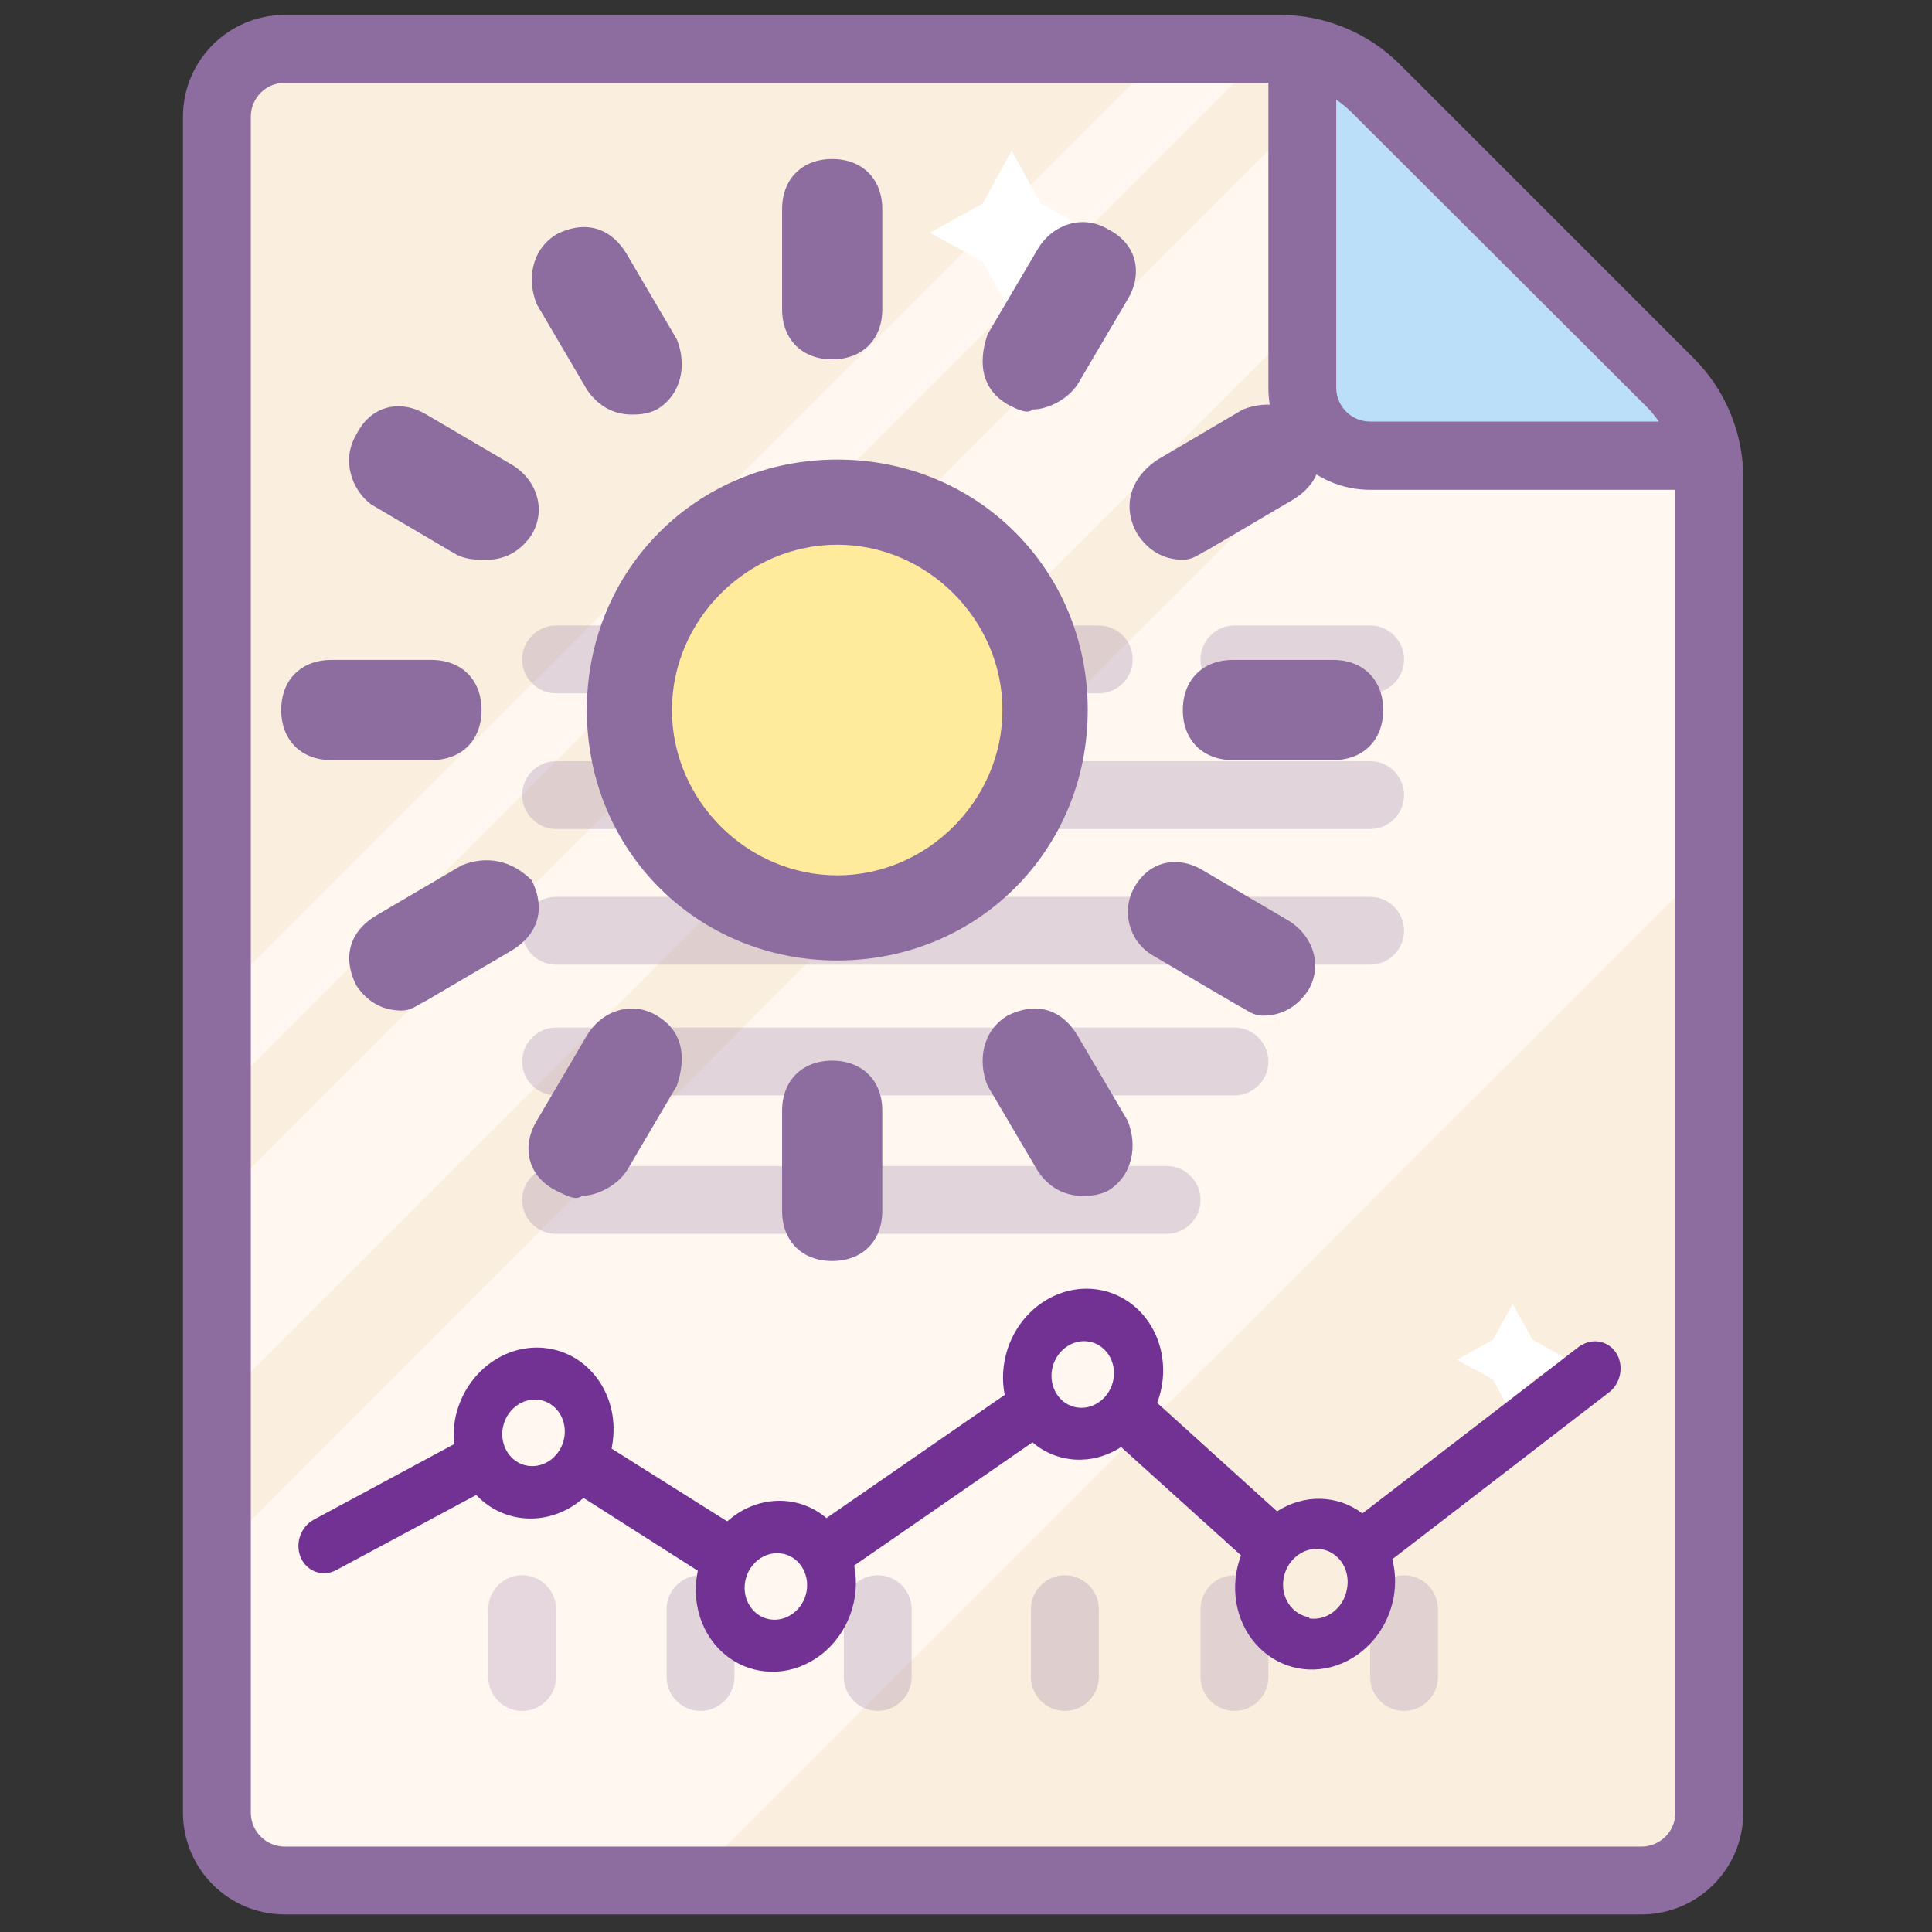 <?xml version="1.0" encoding="utf-8"?>
<svg viewBox="0 0 500 500" width="500" height="500" xmlns="http://www.w3.org/2000/svg">
  <rect x="0" y="0" width="500" height="500" fill="#333333" stroke="none"/>
  <path style=" fill:#FAEFDE;" d="M 333.606 12.127 L 81.165 12.127 C 66.588 12.127 54.829 23.891 54.829 38.463 L 54.829 459.827 C 54.829 474.365 66.588 486.158 81.165 486.158 L 414.738 486.158 C 429.281 486.158 441.073 474.365 441.073 459.827 L 441.073 119.561 C 441.107 112.634 438.433 105.912 433.596 100.942 L 352.225 19.844 C 347.288 14.907 340.6 12.127 333.606 12.127 Z"/>
  <path style=" fill:#FFF7F0;" d="M 441.073 224.627 L 441.073 178.749 L 439.05 109.204 C 437.749 105.912 435.792 102.932 433.323 100.425 L 395.401 62.503 L 54.829 403.624 L 56.13 466.476 C 59.183 477.996 69.607 486.024 81.505 486.057 L 179.543 486.057 Z"/>
  <path style=" fill:#FFF7F0;" d="M 352.225 19.844 C 351.407 19.054 350.513 18.337 349.589 17.648 L 54.829 312.413 L 56.13 363.774 L 376.198 43.711 Z"/>
  <path style=" fill:#FFF7F0;" d="M 54.829 259.741 L 301.922 12.644 L 328.258 12.644 L 54.829 286.072 Z"/>
  <path style=" fill:#FFFFFF;" d="M 200.568 171.223 L 189.661 191.077 L 169.841 201.946 L 189.661 212.82 L 200.568 232.669 L 211.438 212.82 L 231.291 201.946 L 211.438 191.077 Z"/>
  <path style=" fill:#FFFFFF;" d="M 261.803 38.98 L 254.331 52.662 L 240.649 60.24 L 254.331 67.679 L 261.803 81.461 L 269.348 67.679 L 283.063 60.24 L 269.348 52.662 Z"/>
  <path style=" fill:#FFFFFF;" d="M 391.459 337.443 L 386.383 346.733 L 377.054 351.914 L 386.383 357.024 L 391.459 366.419 L 396.635 357.024 L 405.959 351.914 L 396.635 346.733 Z"/>
  <path style=" fill:#BBDEF9;" d="M 335.735 12.644 L 335.735 117.982 L 441.073 117.982 Z"/>
  <path style=" fill:#8D6C9F;" d="M 438.332 92.713 L 362.31 16.686 C 354.082 8.463 342.901 3.832 331.243 3.865 L 73.688 3.865 C 59.149 3.865 47.352 15.658 47.352 30.201 L 47.352 469.117 C 47.352 483.656 59.149 495.453 73.688 495.453 L 424.818 495.453 C 439.361 495.453 451.158 483.656 451.158 469.117 L 451.158 123.781 C 451.187 112.117 446.561 100.942 438.332 92.713 Z M 425.951 105.09 C 427.219 106.324 428.319 107.663 429.31 109.103 L 354.593 109.103 C 349.757 109.103 345.815 105.195 345.815 100.325 L 345.815 25.809 C 347.255 26.771 348.628 27.9 349.862 29.139 Z M 424.818 477.896 L 73.688 477.896 C 68.851 477.896 64.909 473.954 64.909 469.117 L 64.909 30.201 C 64.909 25.365 68.851 21.423 73.688 21.423 L 328.258 21.423 L 328.258 100.425 C 328.258 114.964 340.055 126.761 354.593 126.761 L 433.596 126.761 L 433.596 469.117 C 433.596 473.954 429.654 477.896 424.818 477.896 Z"/>
  <path style="fill: rgb(141, 108, 159); fill-opacity: 0.25;" d="M 310.7 170.654 C 310.7 175.486 314.647 179.433 319.479 179.433 L 354.593 179.433 C 359.43 179.433 363.372 175.486 363.372 170.654 C 363.372 165.817 359.43 161.875 354.593 161.875 L 319.479 161.875 C 314.647 161.875 310.7 165.817 310.7 170.654 Z"/>
  <path style="fill: rgb(141, 108, 159); fill-opacity: 0.25;" d="M 143.912 179.433 L 284.365 179.433 C 289.201 179.433 293.143 175.486 293.143 170.654 C 293.143 165.817 289.201 161.875 284.365 161.875 L 143.912 161.875 C 139.08 161.875 135.133 165.817 135.133 170.654 C 135.133 175.486 139.08 179.433 143.912 179.433 Z"/>
  <path style="fill: rgb(141, 108, 159); fill-opacity: 0.25;" d="M 143.912 283.489 L 319.479 283.489 C 324.316 283.489 328.258 279.547 328.258 274.71 C 328.258 269.874 324.316 265.932 319.479 265.932 L 143.912 265.932 C 139.08 265.932 135.133 269.874 135.133 274.71 C 135.133 279.547 139.08 283.489 143.912 283.489 Z"/>
  <path style="fill: rgb(141, 108, 159); fill-opacity: 0.25;" d="M 143.912 319.326 L 301.922 319.326 C 306.758 319.326 310.7 315.384 310.7 310.547 C 310.7 305.715 306.758 301.769 301.922 301.769 L 143.912 301.769 C 139.08 301.769 135.133 305.715 135.133 310.547 C 135.133 315.384 139.08 319.326 143.912 319.326 Z"/>
  <path style="fill: rgb(141, 108, 159); fill-opacity: 0.25;" d="M 143.912 214.547 L 354.593 214.547 C 359.43 214.547 363.372 210.605 363.372 205.768 C 363.372 200.932 359.43 196.99 354.593 196.99 L 143.912 196.99 C 139.08 196.99 135.133 200.932 135.133 205.768 C 135.133 210.605 139.08 214.547 143.912 214.547 Z"/>
  <path style="fill: rgb(141, 108, 159); fill-opacity: 0.25;" d="M 143.912 249.657 L 354.593 249.657 C 359.43 249.657 363.372 245.715 363.372 240.878 C 363.372 236.046 359.43 232.099 354.593 232.099 L 143.912 232.099 C 139.08 232.099 135.133 236.046 135.133 240.878 C 135.133 245.715 139.08 249.657 143.912 249.657 Z"/>
  <path style="fill: rgb(141, 108, 159); fill-opacity: 0.25;" d="M 181.294 407.667 C 176.462 407.667 172.515 411.614 172.515 416.445 L 172.515 434.003 C 172.515 438.839 176.462 442.781 181.294 442.781 C 186.13 442.781 190.072 438.839 190.072 434.003 L 190.072 416.445 C 190.072 411.614 186.13 407.667 181.294 407.667 Z"/>
  <path style="fill: rgb(141, 108, 159); fill-opacity: 0.23;" d="M 135.133 407.667 C 130.301 407.667 126.359 411.614 126.359 416.445 L 126.359 434.003 C 126.359 438.839 130.301 442.781 135.133 442.781 C 139.97 442.781 143.912 438.839 143.912 434.003 L 143.912 416.445 C 143.912 411.614 139.97 407.667 135.133 407.667 Z"/>
  <path style="fill: rgb(141, 108, 159); fill-opacity: 0.25;" d="M 275.586 407.667 C 270.754 407.667 266.812 411.614 266.812 416.445 L 266.812 434.003 C 266.812 438.839 270.754 442.781 275.586 442.781 C 280.423 442.781 284.365 438.839 284.365 434.003 L 284.365 416.445 C 284.365 411.614 280.423 407.667 275.586 407.667 Z"/>
  <path style="fill: rgb(141, 108, 159); fill-opacity: 0.23;" d="M 319.479 407.667 C 314.647 407.667 310.7 411.614 310.7 416.445 L 310.7 434.003 C 310.7 438.839 314.647 442.781 319.479 442.781 C 324.316 442.781 328.258 438.839 328.258 434.003 L 328.258 416.445 C 328.258 411.614 324.316 407.667 319.479 407.667 Z"/>
  <path style="fill: rgb(141, 108, 159); fill-opacity: 0.23;" d="M 363.372 407.667 C 358.535 407.667 354.593 411.614 354.593 416.445 L 354.593 434.003 C 354.593 438.839 358.535 442.781 363.372 442.781 C 368.209 442.781 372.151 438.839 372.151 434.003 L 372.151 416.445 C 372.151 411.614 368.209 407.667 363.372 407.667 Z"/>
  <path style="fill: rgb(141, 108, 159); fill-opacity: 0.25;" d="M 227.163 407.667 C 222.326 407.667 218.384 411.614 218.384 416.445 L 218.384 434.003 C 218.384 438.839 222.326 442.781 227.163 442.781 C 231.994 442.781 235.936 438.839 235.936 434.003 L 235.936 416.445 C 235.936 411.614 231.994 407.667 227.163 407.667 Z"/>
  <path style="paint-order: stroke; fill: rgb(113, 50, 147);" d="M 402.031 323.549 L 352.967 375.263 C 345.877 371.455 337.271 372.608 331.075 378.153 L 296.071 355.238 C 298.018 345.947 294.258 336.451 286.699 331.657 C 279.15 326.869 269.501 327.878 262.727 334.145 C 255.952 340.403 253.56 350.535 256.77 359.309 L 216.14 397.949 C 207.869 392.897 197.315 394.916 190.909 402.771 L 158.421 388.807 C 158.421 388.807 158.436 387.912 158.436 387.912 C 158.67 375.67 149.633 365.743 138.257 365.743 C 126.881 365.743 117.461 375.67 117.227 387.912 C 117.217 389.96 117.499 392.007 117.997 393.969 L 85.198 418.874 C 82.04 421.238 81.227 425.854 83.365 429.179 C 85.499 432.494 89.776 433.274 92.91 430.906 L 125.68 406.087 C 134.195 412.669 146.107 411.138 153.226 402.537 L 185.365 416.568 C 185.365 416.568 185.346 417.458 185.346 417.458 C 185.173 426.433 190.034 434.513 197.669 437.948 C 205.304 441.383 214.217 439.479 220.216 433.13 C 226.244 426.782 228.167 417.257 225.134 408.976 L 265.764 370.326 C 273.003 374.775 282.116 373.823 288.613 367.968 L 323.617 390.85 C 321.904 399.131 324.693 407.646 330.812 412.813 C 336.912 417.98 345.322 418.908 352.421 415.181 C 359.545 411.459 364.176 403.752 364.334 395.294 C 364.372 392.007 363.736 388.745 362.449 385.774 L 411.513 334.054 C 413.9 331.112 413.824 326.754 411.355 324.008 C 408.858 321.295 404.811 321.123 402.031 323.635 Z M 137.668 396.562 C 133.243 396.562 129.694 392.672 129.784 387.912 C 129.875 383.143 133.573 379.248 137.999 379.248 C 142.429 379.248 145.978 383.143 145.887 387.912 C 145.796 392.672 142.098 396.562 137.668 396.562 Z M 205.783 426.112 C 201.358 426.112 197.813 422.218 197.904 417.458 C 197.994 412.698 201.688 408.804 206.118 408.804 C 210.543 408.804 214.088 412.698 213.997 417.458 C 213.906 422.218 210.213 426.112 205.783 426.112 Z M 275.734 359.625 C 271.304 359.625 267.759 355.73 267.85 350.965 C 267.941 346.205 271.634 342.306 276.069 342.306 C 280.489 342.306 284.034 346.205 283.943 350.965 C 283.853 355.73 280.159 359.625 275.734 359.625 Z M 343.566 403.953 C 340.184 403.924 337.17 401.728 335.974 398.356 C 334.778 394.973 335.601 391.113 338.093 388.572 C 340.586 386.032 344.188 385.339 347.274 386.841 C 350.331 388.314 352.225 391.658 352.048 395.294 C 351.953 400.226 348.145 404.24 343.561 404.24 Z" transform="matrix(0.988, 0.155, -0.155, 0.988, 62.022, -33.8)"/>
  <g transform="matrix(4.594, 0, 0, 4.594, -1188.631, -1225.396)">
    <path style=" fill:#FFEB9B;" d="M 316.904 306.737 C 316.904 312.975 311.856 318.024 305.617 318.024 C 299.378 318.024 294.33 312.975 294.33 306.737 C 294.33 300.498 299.378 295.449 305.617 295.449 C 311.856 295.449 316.904 300.498 316.904 306.737 Z"/>
    <path style=" fill:#8D6C9F;" d="M 320.012 306.737 C 320.012 298.833 313.796 292.628 305.903 292.628 C 298 292.628 291.795 298.833 291.795 306.737 C 291.795 314.64 298 320.846 305.903 320.846 C 313.796 320.846 320.012 314.64 320.012 306.737 Z M 305.903 316.051 C 300.822 316.051 296.589 311.818 296.589 306.737 C 296.589 301.655 300.822 297.423 305.903 297.423 C 310.974 297.423 315.207 301.655 315.207 306.737 C 315.207 311.818 310.974 316.051 305.903 316.051 Z"/>
    <path style=" fill:#8D6C9F;" d="M 302.795 329.311 L 302.795 334.954 C 302.795 336.652 303.919 337.776 305.617 337.776 C 307.314 337.776 308.439 336.652 308.439 334.954 L 308.439 329.311 C 308.439 327.613 307.314 326.489 305.617 326.489 C 303.919 326.489 302.795 327.613 302.795 329.311 Z"/>
    <path style=" fill:#8D6C9F;" d="M 305.617 286.984 C 307.314 286.984 308.439 285.86 308.439 284.162 L 308.439 278.519 C 308.439 276.821 307.314 275.697 305.617 275.697 C 303.919 275.697 302.795 276.821 302.795 278.519 L 302.795 284.162 C 302.795 285.86 303.919 286.984 305.617 286.984 Z"/>
    <path style=" fill:#8D6C9F;" d="M 325.369 306.737 C 325.369 308.434 326.494 309.558 328.191 309.558 L 333.835 309.558 C 335.532 309.558 336.657 308.434 336.657 306.737 C 336.657 305.039 335.532 303.915 333.835 303.915 L 328.191 303.915 C 326.494 303.915 325.369 305.039 325.369 306.737 Z"/>
    <path style=" fill:#8D6C9F;" d="M 277.399 309.558 L 283.043 309.558 C 284.74 309.558 285.864 308.434 285.864 306.737 C 285.864 305.039 284.74 303.915 283.043 303.915 L 277.399 303.915 C 275.702 303.915 274.577 305.039 274.577 306.737 C 274.577 308.434 275.702 309.558 277.399 309.558 Z"/>
    <path style=" fill:#8D6C9F;" d="M 317.191 332.695 C 317.753 333.544 318.602 334.106 319.726 334.106 C 320.012 334.106 320.575 334.106 321.137 333.83 C 322.548 332.981 322.834 331.284 322.261 329.873 L 319.439 325.078 C 318.602 323.667 317.191 323.105 315.493 323.954 C 314.082 324.792 313.796 326.489 314.369 327.9 Z"/>
    <path style=" fill:#8D6C9F;" d="M 291.795 288.682 C 292.357 289.519 293.205 290.092 294.33 290.092 C 294.616 290.092 295.178 290.092 295.741 289.806 C 297.151 288.957 297.438 287.271 296.865 285.86 L 294.043 281.054 C 293.205 279.643 291.795 279.081 290.097 279.93 C 288.686 280.778 288.4 282.465 288.973 283.876 Z"/>
    <path style=" fill:#8D6C9F;" d="M 322.834 296.86 C 323.396 297.709 324.245 298.271 325.369 298.271 C 325.932 298.271 326.218 297.985 326.78 297.709 L 331.575 294.887 C 332.986 294.039 333.548 292.628 332.71 290.93 C 331.862 289.519 330.164 289.244 328.753 289.806 L 323.958 292.628 C 322.261 293.752 321.985 295.449 322.834 296.86 Z"/>
    <path style=" fill:#8D6C9F;" d="M 284.74 315.489 L 279.934 318.31 C 278.523 319.148 277.961 320.559 278.81 322.256 C 279.372 323.105 280.221 323.667 281.345 323.667 C 281.918 323.667 282.194 323.381 282.756 323.105 L 287.562 320.283 C 288.973 319.435 289.535 318.024 288.686 316.326 C 287.562 315.202 286.151 314.915 284.74 315.489 Z"/>
    <path style=" fill:#8D6C9F;" d="M 323.672 320.559 L 328.478 323.381 C 329.04 323.667 329.315 323.954 329.889 323.954 C 331.013 323.954 331.862 323.381 332.424 322.543 C 333.273 321.132 332.71 319.435 331.3 318.586 L 326.494 315.764 C 325.083 314.915 323.396 315.202 322.548 316.899 C 321.985 318.024 322.261 319.721 323.672 320.559 Z"/>
    <path style=" fill:#8D6C9F;" d="M 279.659 295.163 L 284.453 297.985 C 285.016 298.271 285.578 298.271 286.151 298.271 C 287.275 298.271 288.124 297.709 288.686 296.86 C 289.535 295.449 288.973 293.752 287.562 292.914 L 282.756 290.092 C 281.345 289.244 279.659 289.519 278.81 291.217 C 277.961 292.628 278.523 294.325 279.659 295.163 Z"/>
    <path style=" fill:#8D6C9F;" d="M 315.493 289.519 C 316.055 289.806 316.617 290.092 316.904 289.806 C 317.753 289.806 318.877 289.244 319.439 288.395 L 322.261 283.6 C 323.11 282.189 322.834 280.492 321.137 279.643 C 319.726 278.805 318.028 279.367 317.191 280.778 L 314.369 285.573 C 313.796 287.271 314.082 288.682 315.493 289.519 Z"/>
    <path style=" fill:#8D6C9F;" d="M 295.741 323.954 C 294.33 323.105 292.632 323.667 291.795 325.078 L 288.973 329.873 C 288.124 331.284 288.4 332.981 290.097 333.83 C 290.659 334.106 291.221 334.392 291.508 334.106 C 292.357 334.106 293.481 333.544 294.043 332.695 L 296.865 327.9 C 297.438 326.203 297.151 324.792 295.741 323.954 Z"/>
  </g>
</svg>